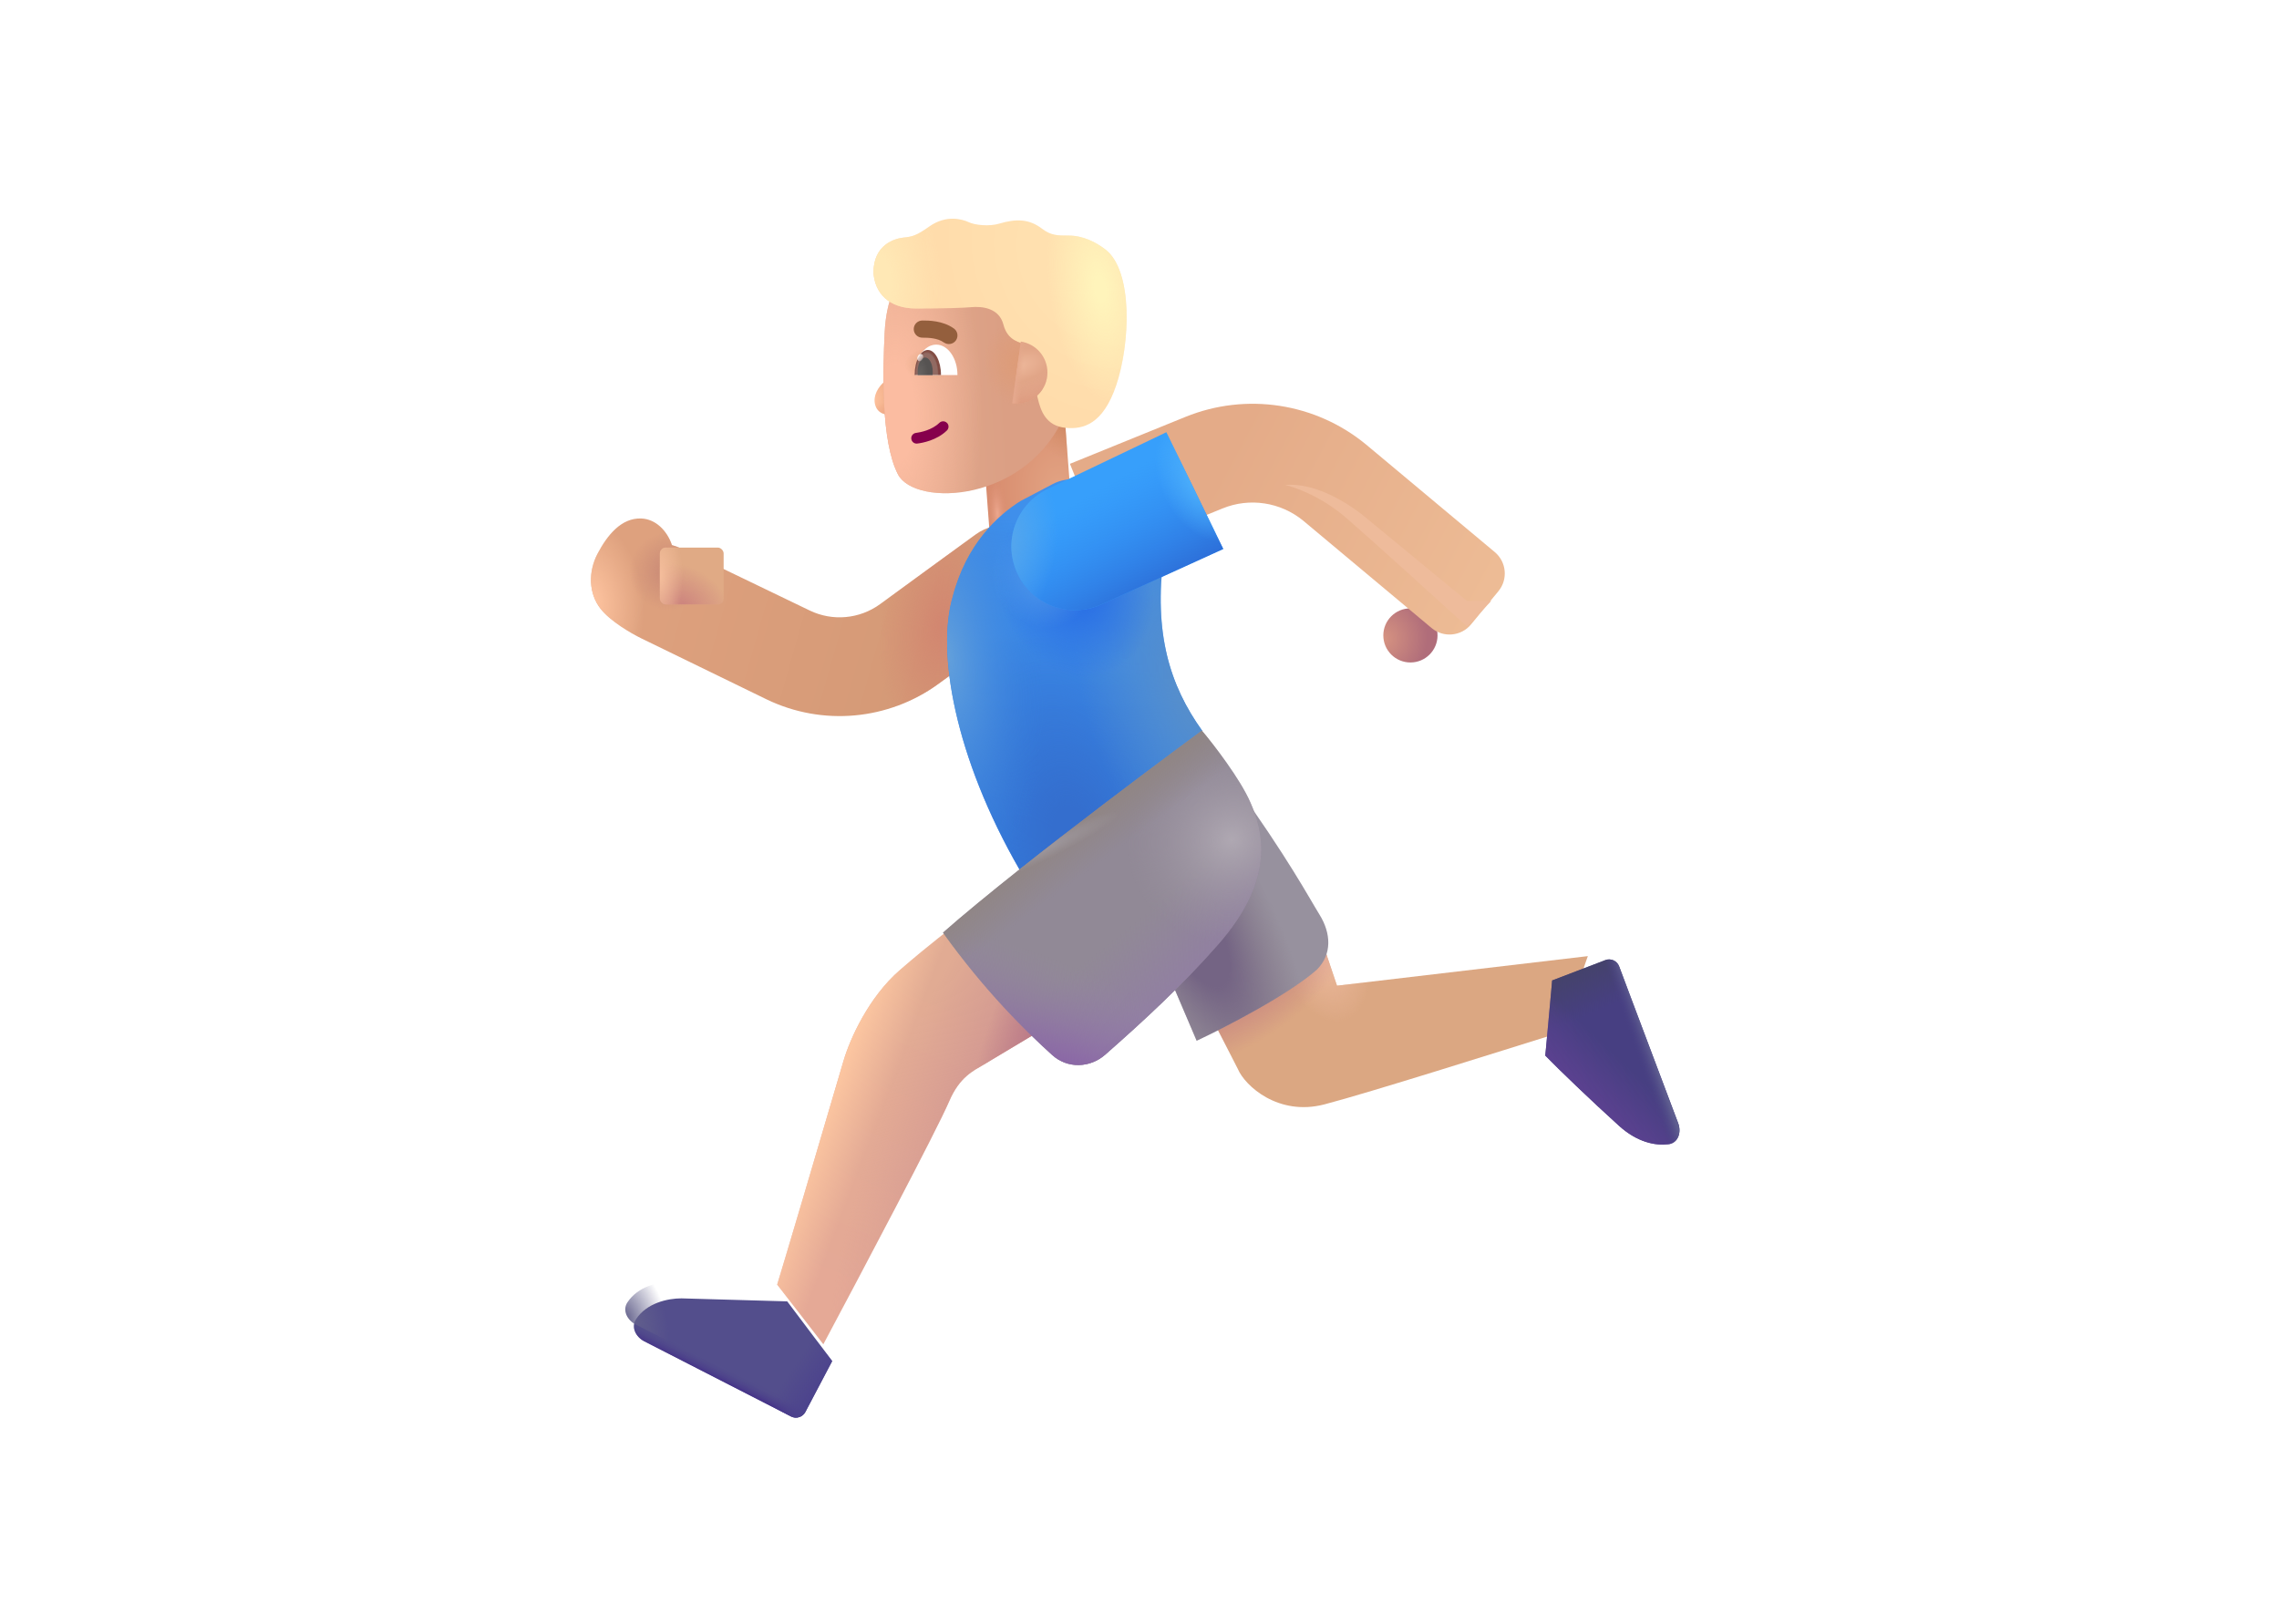 <?xml version="1.0" encoding="UTF-8" standalone="no"?>
<!-- Created with Inkscape (http://www.inkscape.org/) -->

<svg
   width="68.188mm"
   height="48.602mm"
   viewBox="0 0 68.188 48.602"
   version="1.1"
   id="svg1033"
   inkscape:version="1.1.1 (c3084ef, 2021-09-22)"
   sodipodi:docname="tumatakboanglalaki.svg"
   xmlns:inkscape="http://www.inkscape.org/namespaces/inkscape"
   xmlns:sodipodi="http://sodipodi.sourceforge.net/DTD/sodipodi-0.dtd"
   xmlns="http://www.w3.org/2000/svg"
   xmlns:svg="http://www.w3.org/2000/svg">
  <sodipodi:namedview
     id="namedview1035"
     pagecolor="#ffffff"
     bordercolor="#cccccc"
     borderopacity="1"
     inkscape:pageshadow="0"
     inkscape:pageopacity="1"
     inkscape:pagecheckerboard="0"
     inkscape:document-units="mm"
     showgrid="false"
     inkscape:zoom="2.301964"
     inkscape:cx="120.54924"
     inkscape:cy="97.308212"
     inkscape:window-width="1440"
     inkscape:window-height="847"
     inkscape:window-x="0"
     inkscape:window-y="758"
     inkscape:window-maximized="1"
     inkscape:current-layer="layer1"
     fit-margin-top="0"
     fit-margin-left="0"
     fit-margin-right="0"
     fit-margin-bottom="0" />
  <defs
     id="defs1030">
    <filter
       id="filter10_i_4002_546"
       x="10.644"
       y="4.509"
       width="1.117"
       height="0.648"
       filterUnits="userSpaceOnUse"
       color-interpolation-filters="sRGB">
      <feFlood
         flood-opacity="0"
         result="BackgroundImageFix"
         id="feFlood1435" />
      <feBlend
         mode="normal"
         in="SourceGraphic"
         in2="BackgroundImageFix"
         result="shape"
         id="feBlend1437" />
      <feColorMatrix
         in="SourceAlpha"
         type="matrix"
         values="0 0 0 0 0 0 0 0 0 0 0 0 0 0 0 0 0 0 127 0"
         result="hardAlpha"
         id="feColorMatrix1439" />
      <feOffset
         dx="-0.1"
         dy="0.1"
         id="feOffset1441" />
      <feGaussianBlur
         stdDeviation="0.1"
         id="feGaussianBlur1443" />
      <feComposite
         in2="hardAlpha"
         operator="arithmetic"
         k2="-1"
         k3="1"
         id="feComposite1445"
         k1="0"
         k4="0" />
      <feColorMatrix
         type="matrix"
         values="0 0 0 0 0.447 0 0 0 0 0.278 0 0 0 0 0.122 0 0 0 1 0"
         id="feColorMatrix1447" />
      <feBlend
         mode="normal"
         in2="shape"
         result="effect1_innerShadow_4002_546"
         id="feBlend1449" />
    </filter>
    <linearGradient
       id="paint53_linear_4002_546"
       x1="10.777"
       y1="5.487"
       x2="10.963"
       y2="5.548"
       gradientUnits="userSpaceOnUse"
       gradientTransform="matrix(1.286,0,0,1.285,156.31,58.784)">
      <stop
         stop-color="white"
         id="stop1717" />
      <stop
         offset="1"
         stop-color="white"
         stop-opacity="0"
         id="stop1719" />
    </linearGradient>
    <radialGradient
       id="paint52_radial_4002_546"
       cx="0"
       cy="0"
       r="1"
       gradientUnits="userSpaceOnUse"
       gradientTransform="matrix(0.321,0,0,0.695,127.272,131.241)">
      <stop
         stop-color="#666361"
         id="stop1712" />
      <stop
         offset="0.812"
         stop-color="#565352"
         id="stop1714" />
    </radialGradient>
    <radialGradient
       id="paint51_radial_4002_546"
       cx="0"
       cy="0"
       r="1"
       gradientUnits="userSpaceOnUse"
       gradientTransform="matrix(0.352,0,0,0.683,127.488,131.213)">
      <stop
         offset="0.895"
         stop-color="#916A62"
         id="stop1707" />
      <stop
         offset="1"
         stop-color="#824D44"
         id="stop1709" />
    </radialGradient>
    <linearGradient
       id="paint50_linear_4002_546"
       x1="13.036"
       y1="5.733"
       x2="13.185"
       y2="5.744"
       gradientUnits="userSpaceOnUse"
       gradientTransform="matrix(1.286,0,0,1.285,113.407,123.686)">
      <stop
         stop-color="#E5A88D"
         id="stop1702" />
      <stop
         offset="1"
         stop-color="#E4A88B"
         stop-opacity="0"
         id="stop1704" />
    </linearGradient>
    <radialGradient
       id="paint49_radial_4002_546"
       cx="0"
       cy="0"
       r="1"
       gradientUnits="userSpaceOnUse"
       gradientTransform="matrix(0.291,1.516,-1.581,0.303,130.278,130.58)">
      <stop
         offset="0.556"
         stop-color="#E1A38B"
         stop-opacity="0"
         id="stop1697" />
      <stop
         offset="1"
         stop-color="#DD9A7E"
         id="stop1699" />
    </radialGradient>
    <radialGradient
       id="paint48_radial_4002_546"
       cx="0"
       cy="0"
       r="1"
       gradientUnits="userSpaceOnUse"
       gradientTransform="matrix(0.934,-0.271,0.132,0.456,130.238,130.967)">
      <stop
         offset="0.17"
         stop-color="#EBB497"
         id="stop1692" />
      <stop
         offset="1"
         stop-color="#E1A587"
         id="stop1694" />
    </radialGradient>
    <filter
       id="filter9_ii_4002_546"
       x="9.507"
       y="1.938"
       width="6.391"
       height="5.479"
       filterUnits="userSpaceOnUse"
       color-interpolation-filters="sRGB">
      <feFlood
         flood-opacity="0"
         result="BackgroundImageFix"
         id="feFlood1406" />
      <feBlend
         mode="normal"
         in="SourceGraphic"
         in2="BackgroundImageFix"
         result="shape"
         id="feBlend1408" />
      <feColorMatrix
         in="SourceAlpha"
         type="matrix"
         values="0 0 0 0 0 0 0 0 0 0 0 0 0 0 0 0 0 0 127 0"
         result="hardAlpha"
         id="feColorMatrix1410" />
      <feOffset
         dx="-0.3"
         dy="0.3"
         id="feOffset1412" />
      <feGaussianBlur
         stdDeviation="0.3"
         id="feGaussianBlur1414" />
      <feComposite
         in2="hardAlpha"
         operator="arithmetic"
         k2="-1"
         k3="1"
         id="feComposite1416"
         k1="0"
         k4="0" />
      <feColorMatrix
         type="matrix"
         values="0 0 0 0 1 0 0 0 0 0.949 0 0 0 0 0.706 0 0 0 1 0"
         id="feColorMatrix1418" />
      <feBlend
         mode="normal"
         in2="shape"
         result="effect1_innerShadow_4002_546"
         id="feBlend1420" />
      <feColorMatrix
         in="SourceAlpha"
         type="matrix"
         values="0 0 0 0 0 0 0 0 0 0 0 0 0 0 0 0 0 0 127 0"
         result="hardAlpha"
         id="feColorMatrix1422" />
      <feOffset
         dx="0.2"
         dy="-0.3"
         id="feOffset1424" />
      <feGaussianBlur
         stdDeviation="0.375"
         id="feGaussianBlur1426" />
      <feComposite
         in2="hardAlpha"
         operator="arithmetic"
         k2="-1"
         k3="1"
         id="feComposite1428"
         k1="0"
         k4="0" />
      <feColorMatrix
         type="matrix"
         values="0 0 0 0 0.941 0 0 0 0 0.749 0 0 0 0 0.596 0 0 0 1 0"
         id="feColorMatrix1430" />
      <feBlend
         mode="normal"
         in2="effect1_innerShadow_4002_546"
         result="effect2_innerShadow_4002_546"
         id="feBlend1432" />
    </filter>
    <radialGradient
       id="paint45_radial_4002_546"
       cx="0"
       cy="0"
       r="1"
       gradientUnits="userSpaceOnUse"
       gradientTransform="matrix(-3.437,3.125,-3.544,-3.898,15.19,3.119)">
      <stop
         offset="0.363"
         stop-color="#FFE0AF"
         id="stop1677" />
      <stop
         offset="1"
         stop-color="#FFDAA9"
         id="stop1679" />
    </radialGradient>
    <radialGradient
       id="paint46_radial_4002_546"
       cx="0"
       cy="0"
       r="1"
       gradientUnits="userSpaceOnUse"
       gradientTransform="matrix(0.395,2.683,-1.185,0.174,15.084,3.869)">
      <stop
         offset="0.106"
         stop-color="#FFF4BB"
         id="stop1682" />
      <stop
         offset="1"
         stop-color="#FFF4BB"
         stop-opacity="0"
         id="stop1684" />
    </radialGradient>
    <radialGradient
       id="paint47_radial_4002_546"
       cx="0"
       cy="0"
       r="1"
       gradientUnits="userSpaceOnUse"
       gradientTransform="matrix(1.5,-0.094,0.184,2.944,9.893,3.734)">
      <stop
         offset="0.218"
         stop-color="#FFE8B5"
         id="stop1687" />
      <stop
         offset="1"
         stop-color="#FFE8B5"
         stop-opacity="0"
         id="stop1689" />
    </radialGradient>
    <filter
       id="filter8_i_4002_546"
       x="9.94"
       y="3.583"
       width="4.443"
       height="5.249"
       filterUnits="userSpaceOnUse"
       color-interpolation-filters="sRGB">
      <feFlood
         flood-opacity="0"
         result="BackgroundImageFix"
         id="feFlood1389" />
      <feBlend
         mode="normal"
         in="SourceGraphic"
         in2="BackgroundImageFix"
         result="shape"
         id="feBlend1391" />
      <feColorMatrix
         in="SourceAlpha"
         type="matrix"
         values="0 0 0 0 0 0 0 0 0 0 0 0 0 0 0 0 0 0 127 0"
         result="hardAlpha"
         id="feColorMatrix1393" />
      <feOffset
         dx="-0.2"
         dy="-0.2"
         id="feOffset1395" />
      <feGaussianBlur
         stdDeviation="0.5"
         id="feGaussianBlur1397" />
      <feComposite
         in2="hardAlpha"
         operator="arithmetic"
         k2="-1"
         k3="1"
         id="feComposite1399"
         k1="0"
         k4="0" />
      <feColorMatrix
         type="matrix"
         values="0 0 0 0 0.737 0 0 0 0 0.541 0 0 0 0 0.522 0 0 0 1 0"
         id="feColorMatrix1401" />
      <feBlend
         mode="normal"
         in2="shape"
         result="effect1_innerShadow_4002_546"
         id="feBlend1403" />
    </filter>
    <linearGradient
       id="paint41_linear_4002_546"
       x1="13.003"
       y1="6.524"
       x2="10.14"
       y2="6.695"
       gradientUnits="userSpaceOnUse">
      <stop
         stop-color="#DB9F84"
         id="stop1657" />
      <stop
         offset="1"
         stop-color="#E3AB8E"
         id="stop1659" />
    </linearGradient>
    <radialGradient
       id="paint42_radial_4002_546"
       cx="0"
       cy="0"
       r="1"
       gradientUnits="userSpaceOnUse"
       gradientTransform="matrix(-0.844,-0.047,0.057,-1.029,13.315,5.781)">
      <stop
         offset="0.156"
         stop-color="#DD9C79"
         id="stop1662" />
      <stop
         offset="1"
         stop-color="#DD9C79"
         stop-opacity="0"
         id="stop1664" />
    </radialGradient>
    <radialGradient
       id="paint43_radial_4002_546"
       cx="0"
       cy="0"
       r="1"
       gradientUnits="userSpaceOnUse"
       gradientTransform="matrix(0,-5.188,2.016,0,10.419,6.969)">
      <stop
         offset="0.219"
         stop-color="#FBBCA1"
         id="stop1667" />
      <stop
         offset="1"
         stop-color="#FBBCA1"
         stop-opacity="0"
         id="stop1669" />
    </radialGradient>
    <radialGradient
       id="paint44_radial_4002_546"
       cx="0"
       cy="0"
       r="1"
       gradientUnits="userSpaceOnUse"
       gradientTransform="matrix(0,0.391,-0.609,0,11.247,5.828)">
      <stop
         offset="0.155"
         stop-color="#E6AA86"
         id="stop1672" />
      <stop
         offset="1"
         stop-color="#E6AA86"
         stop-opacity="0"
         id="stop1674" />
    </radialGradient>
    <radialGradient
       id="paint40_radial_4002_546"
       cx="0"
       cy="0"
       r="1"
       gradientUnits="userSpaceOnUse"
       gradientTransform="matrix(-0.154,-0.375,0.563,-0.232,126.34,132.429)">
      <stop
         stop-color="#F0AA89"
         id="stop1652" />
      <stop
         offset="1"
         stop-color="#F0AA89"
         stop-opacity="0"
         id="stop1654" />
    </radialGradient>
    <radialGradient
       id="paint39_radial_4002_546"
       cx="0"
       cy="0"
       r="1"
       gradientUnits="userSpaceOnUse"
       gradientTransform="matrix(0.613,0.331,-0.468,0.865,125.819,132.021)">
      <stop
         offset="0.101"
         stop-color="#FEC19D"
         id="stop1647" />
      <stop
         offset="0.684"
         stop-color="#F2B08A"
         id="stop1649" />
    </radialGradient>
    <filter
       id="filter7_f_4002_546"
       x="18.783"
       y="7.934"
       width="5.797"
       height="4.302"
       filterUnits="userSpaceOnUse"
       color-interpolation-filters="sRGB">
      <feFlood
         flood-opacity="0"
         result="BackgroundImageFix"
         id="feFlood1382" />
      <feBlend
         mode="normal"
         in="SourceGraphic"
         in2="BackgroundImageFix"
         result="shape"
         id="feBlend1384" />
      <feGaussianBlur
         stdDeviation="0.25"
         result="effect1_foregroundBlur_4002_546"
         id="feGaussianBlur1386" />
    </filter>
    <radialGradient
       id="paint38_radial_4002_546"
       cx="0"
       cy="0"
       r="1"
       gradientUnits="userSpaceOnUse"
       gradientTransform="matrix(2.451,-1.165,0.146,0.308,130.784,145.508)">
      <stop
         offset="0.207"
         stop-color="#9C959A"
         id="stop1642" />
      <stop
         offset="1"
         stop-color="#9C959A"
         stop-opacity="0"
         id="stop1644" />
    </radialGradient>
    <linearGradient
       id="paint37_linear_4002_546"
       x1="13.171"
       y1="17.117"
       x2="13.859"
       y2="18.049"
       gradientUnits="userSpaceOnUse"
       gradientTransform="matrix(1.286,0,0,1.285,113.407,123.686)">
      <stop
         stop-color="#908582"
         id="stop1637" />
      <stop
         offset="1"
         stop-color="#908582"
         stop-opacity="0"
         id="stop1639" />
    </linearGradient>
    <radialGradient
       id="paint36_radial_4002_546"
       cx="0"
       cy="0"
       r="1"
       gradientUnits="userSpaceOnUse"
       gradientTransform="matrix(-2.641,1.748,-1.663,-2.512,136.606,145.139)">
      <stop
         stop-color="#AFA8B2"
         id="stop1632" />
      <stop
         offset="1"
         stop-color="#9B92A1"
         stop-opacity="0"
         id="stop1634" />
    </radialGradient>
    <radialGradient
       id="paint35_radial_4002_546"
       cx="0"
       cy="0"
       r="1"
       gradientUnits="userSpaceOnUse"
       gradientTransform="matrix(1.3,-2.803,9.327,4.325,132.096,152.411)">
      <stop
         stop-color="#885FA7"
         id="stop1627" />
      <stop
         offset="1"
         stop-color="#9583A6"
         stop-opacity="0"
         id="stop1629" />
    </radialGradient>
    <radialGradient
       id="paint34_radial_4002_546"
       cx="0"
       cy="0"
       r="1"
       gradientUnits="userSpaceOnUse"
       gradientTransform="matrix(3.696,4.62,-17.585,14.065,131.306,145.367)">
      <stop
         offset="0.554"
         stop-color="#917EA3"
         stop-opacity="0"
         id="stop1622" />
      <stop
         offset="1"
         stop-color="#917EA3"
         id="stop1624" />
    </radialGradient>
    <filter
       id="filter6_i_4002_546"
       x="16.312"
       y="15.392"
       width="3.978"
       height="6.092"
       filterUnits="userSpaceOnUse"
       color-interpolation-filters="sRGB">
      <feFlood
         flood-opacity="0"
         result="BackgroundImageFix"
         id="feFlood1365" />
      <feBlend
         mode="normal"
         in="SourceGraphic"
         in2="BackgroundImageFix"
         result="shape"
         id="feBlend1367" />
      <feColorMatrix
         in="SourceAlpha"
         type="matrix"
         values="0 0 0 0 0 0 0 0 0 0 0 0 0 0 0 0 0 0 127 0"
         result="hardAlpha"
         id="feColorMatrix1369" />
      <feOffset
         dy="-0.1"
         id="feOffset1371" />
      <feGaussianBlur
         stdDeviation="0.25"
         id="feGaussianBlur1373" />
      <feComposite
         in2="hardAlpha"
         operator="arithmetic"
         k2="-1"
         k3="1"
         id="feComposite1375"
         k1="0"
         k4="0" />
      <feColorMatrix
         type="matrix"
         values="0 0 0 0 0.514 0 0 0 0 0.459 0 0 0 0 0.482 0 0 0 1 0"
         id="feColorMatrix1377" />
      <feBlend
         mode="normal"
         in2="shape"
         result="effect1_innerShadow_4002_546"
         id="feBlend1379" />
    </filter>
    <radialGradient
       id="paint33_radial_4002_546"
       cx="0"
       cy="0"
       r="1"
       gradientUnits="userSpaceOnUse"
       gradientTransform="matrix(2.438,4.75,-1.701,0.873,17.015,18.648)">
      <stop
         offset="0.329"
         stop-color="#746484"
         id="stop1617" />
      <stop
         offset="1"
         stop-color="#827483"
         stop-opacity="0"
         id="stop1619" />
    </radialGradient>
    <linearGradient
       id="paint32_linear_4002_546"
       x1="27.922"
       y1="21.726"
       x2="27.515"
       y2="21.867"
       gradientUnits="userSpaceOnUse"
       gradientTransform="matrix(1.286,0,0,1.285,113.407,123.686)">
      <stop
         offset="0.213"
         stop-color="#5E5D8F"
         id="stop1612" />
      <stop
         offset="1"
         stop-color="#484083"
         stop-opacity="0"
         id="stop1614" />
    </linearGradient>
    <linearGradient
       id="paint31_linear_4002_546"
       x1="26.14"
       y1="22.445"
       x2="26.904"
       y2="21.64"
       gradientUnits="userSpaceOnUse"
       gradientTransform="matrix(1.286,0,0,1.285,113.407,123.686)">
      <stop
         stop-color="#5A418F"
         id="stop1607" />
      <stop
         offset="1"
         stop-color="#5A418F"
         stop-opacity="0"
         id="stop1609" />
    </linearGradient>
    <linearGradient
       id="paint30_linear_4002_546"
       x1="26.14"
       y1="19.484"
       x2="26.64"
       y2="20.648"
       gradientUnits="userSpaceOnUse"
       gradientTransform="matrix(1.286,0,0,1.285,113.407,123.686)">
      <stop
         offset="0.024"
         stop-color="#444367"
         id="stop1602" />
      <stop
         offset="1"
         stop-color="#444367"
         stop-opacity="0"
         id="stop1604" />
    </linearGradient>
    <filter
       id="filter5_f_4002_546"
       x="18.555"
       y="19.421"
       width="7.952"
       height="2.809"
       filterUnits="userSpaceOnUse"
       color-interpolation-filters="sRGB">
      <feFlood
         flood-opacity="0"
         result="BackgroundImageFix"
         id="feFlood1358" />
      <feBlend
         mode="normal"
         in="SourceGraphic"
         in2="BackgroundImageFix"
         result="shape"
         id="feBlend1360" />
      <feGaussianBlur
         stdDeviation="0.3"
         result="effect1_foregroundBlur_4002_546"
         id="feGaussianBlur1362" />
    </filter>
    <filter
       id="filter4_i_4002_546"
       x="17.285"
       y="19.085"
       width="9.043"
       height="4.345"
       filterUnits="userSpaceOnUse"
       color-interpolation-filters="sRGB">
      <feFlood
         flood-opacity="0"
         result="BackgroundImageFix"
         id="feFlood1341" />
      <feBlend
         mode="normal"
         in="SourceGraphic"
         in2="BackgroundImageFix"
         result="shape"
         id="feBlend1343" />
      <feColorMatrix
         in="SourceAlpha"
         type="matrix"
         values="0 0 0 0 0 0 0 0 0 0 0 0 0 0 0 0 0 0 127 0"
         result="hardAlpha"
         id="feColorMatrix1345" />
      <feOffset
         dx="0.25"
         dy="-0.5"
         id="feOffset1347" />
      <feGaussianBlur
         stdDeviation="0.5"
         id="feGaussianBlur1349" />
      <feComposite
         in2="hardAlpha"
         operator="arithmetic"
         k2="-1"
         k3="1"
         id="feComposite1351"
         k1="0"
         k4="0" />
      <feColorMatrix
         type="matrix"
         values="0 0 0 0 0.718 0 0 0 0 0.451 0 0 0 0 0.537 0 0 0 1 0"
         id="feColorMatrix1353" />
      <feBlend
         mode="normal"
         in2="shape"
         result="effect1_innerShadow_4002_546"
         id="feBlend1355" />
    </filter>
    <radialGradient
       id="paint28_radial_4002_546"
       cx="0"
       cy="0"
       r="1"
       gradientUnits="userSpaceOnUse"
       gradientTransform="matrix(0.539,1.617,-0.97,0.323,19.901,19.806)">
      <stop
         stop-color="#EEBA9F"
         id="stop1592" />
      <stop
         offset="1"
         stop-color="#EEBA9F"
         stop-opacity="0"
         id="stop1594" />
    </radialGradient>
    <radialGradient
       id="paint29_radial_4002_546"
       cx="0"
       cy="0"
       r="1"
       gradientUnits="userSpaceOnUse"
       gradientTransform="matrix(0.703,1.125,-2.573,1.608,17.87,20.7)">
      <stop
         stop-color="#C37D80"
         id="stop1597" />
      <stop
         offset="1"
         stop-color="#C37D80"
         stop-opacity="0"
         id="stop1599" />
    </radialGradient>
    <radialGradient
       id="paint27_radial_4002_546"
       cx="0"
       cy="0"
       r="1"
       gradientUnits="userSpaceOnUse"
       gradientTransform="matrix(1.15,-0.382,0.634,1.91,118.464,159.467)">
      <stop
         stop-color="#64628C"
         id="stop1587" />
      <stop
         offset="1"
         stop-color="#64628C"
         stop-opacity="0"
         id="stop1589" />
    </radialGradient>
    <filter
       id="filter3_i_4002_546"
       x="3.933"
       y="26.984"
       width="4.813"
       height="3.178"
       filterUnits="userSpaceOnUse"
       color-interpolation-filters="sRGB">
      <feFlood
         flood-opacity="0"
         result="BackgroundImageFix"
         id="feFlood1324" />
      <feBlend
         mode="normal"
         in="SourceGraphic"
         in2="BackgroundImageFix"
         result="shape"
         id="feBlend1326" />
      <feColorMatrix
         in="SourceAlpha"
         type="matrix"
         values="0 0 0 0 0 0 0 0 0 0 0 0 0 0 0 0 0 0 127 0"
         result="hardAlpha"
         id="feColorMatrix1328" />
      <feOffset
         dx="0.2"
         dy="0.4"
         id="feOffset1330" />
      <feGaussianBlur
         stdDeviation="0.2"
         id="feGaussianBlur1332" />
      <feComposite
         in2="hardAlpha"
         operator="arithmetic"
         k2="-1"
         k3="1"
         id="feComposite1334"
         k1="0"
         k4="0" />
      <feColorMatrix
         type="matrix"
         values="0 0 0 0 0.298 0 0 0 0 0.286 0 0 0 0 0.455 0 0 0 1 0"
         id="feColorMatrix1336" />
      <feBlend
         mode="normal"
         in2="shape"
         result="effect1_innerShadow_4002_546"
         id="feBlend1338" />
    </filter>
    <linearGradient
       id="paint25_linear_4002_546"
       x1="5.898"
       y1="28.89"
       x2="6.054"
       y2="28.577"
       gradientUnits="userSpaceOnUse">
      <stop
         stop-color="#443088"
         id="stop1577" />
      <stop
         offset="1"
         stop-color="#534F8C"
         stop-opacity="0"
         id="stop1579" />
    </linearGradient>
    <linearGradient
       id="paint26_linear_4002_546"
       x1="8.14"
       y1="29.288"
       x2="7.484"
       y2="28.851"
       gradientUnits="userSpaceOnUse">
      <stop
         stop-color="#4C438D"
         id="stop1582" />
      <stop
         offset="1"
         stop-color="#4C438D"
         stop-opacity="0"
         id="stop1584" />
    </linearGradient>
    <radialGradient
       id="paint24_radial_4002_546"
       cx="0"
       cy="0"
       r="1"
       gradientUnits="userSpaceOnUse"
       gradientTransform="matrix(-2.349,6.203,-1.721,-0.652,131.293,150.647)">
      <stop
         stop-color="#B47284"
         id="stop1572" />
      <stop
         offset="1"
         stop-color="#B47284"
         stop-opacity="0"
         id="stop1574" />
    </radialGradient>
    <radialGradient
       id="paint23_radial_4002_546"
       cx="0"
       cy="0"
       r="1"
       gradientUnits="userSpaceOnUse"
       gradientTransform="matrix(-5.983,12.007,-3.496,-1.741,131.515,150.692)">
      <stop
         offset="0.183"
         stop-color="#CE9391"
         id="stop1567" />
      <stop
         offset="1"
         stop-color="#CE9391"
         stop-opacity="0"
         id="stop1569" />
    </radialGradient>
    <linearGradient
       id="paint22_linear_4002_546"
       x1="7.845"
       y1="24.593"
       x2="9.12"
       y2="25.076"
       gradientUnits="userSpaceOnUse"
       gradientTransform="matrix(1.286,0,0,1.285,113.407,123.686)">
      <stop
         stop-color="#FFC9A2"
         id="stop1562" />
      <stop
         offset="1"
         stop-color="#FFC9A2"
         stop-opacity="0"
         id="stop1564" />
    </linearGradient>
    <linearGradient
       id="paint21_linear_4002_546"
       x1="12.453"
       y1="19.929"
       x2="9.078"
       y2="28.054"
       gradientUnits="userSpaceOnUse"
       gradientTransform="matrix(1.286,0,0,1.285,113.407,123.686)">
      <stop
         stop-color="#E1AB93"
         id="stop1557" />
      <stop
         offset="1"
         stop-color="#E5A996"
         id="stop1559" />
    </linearGradient>
    <radialGradient
       id="paint20_radial_4002_546"
       cx="0"
       cy="0"
       r="1"
       gradientUnits="userSpaceOnUse"
       gradientTransform="matrix(0.718,0,0,1.604,119.472,137.255)">
      <stop
         stop-color="#F6BF9D"
         id="stop1552" />
      <stop
         offset="1"
         stop-color="#F6BF9D"
         stop-opacity="0"
         id="stop1554" />
    </radialGradient>
    <radialGradient
       id="paint19_radial_4002_546"
       cx="0"
       cy="0"
       r="1"
       gradientUnits="userSpaceOnUse"
       gradientTransform="matrix(0.563,-0.961,1.359,0.795,120.191,138.106)">
      <stop
         stop-color="#CD857E"
         id="stop1547" />
      <stop
         offset="1"
         stop-color="#CD857E"
         stop-opacity="0"
         id="stop1549" />
    </radialGradient>
    <radialGradient
       id="paint18_radial_4002_546"
       cx="0"
       cy="0"
       r="1"
       gradientUnits="userSpaceOnUse"
       gradientTransform="matrix(-1.125,0.542,-0.848,-1.757,135.726,134.381)">
      <stop
         offset="0.164"
         stop-color="#4DB0FB"
         id="stop1542" />
      <stop
         offset="1"
         stop-color="#4DB0FB"
         stop-opacity="0"
         id="stop1544" />
    </radialGradient>
    <radialGradient
       id="paint17_radial_4002_546"
       cx="0"
       cy="0"
       r="1"
       gradientUnits="userSpaceOnUse"
       gradientTransform="matrix(1.647,0.241,-0.407,2.781,129.699,136.329)">
      <stop
         stop-color="#5AA7EA"
         id="stop1537" />
      <stop
         offset="1"
         stop-color="#5AA7EA"
         stop-opacity="0"
         id="stop1539" />
    </radialGradient>
    <linearGradient
       id="paint16_linear_4002_546"
       x1="16.515"
       y1="10.867"
       x2="15.109"
       y2="8.429"
       gradientUnits="userSpaceOnUse"
       gradientTransform="matrix(1.286,0,0,1.285,113.407,123.686)">
      <stop
         stop-color="#2C6BD5"
         id="stop1532" />
      <stop
         offset="1"
         stop-color="#2F89F4"
         stop-opacity="0"
         id="stop1534" />
    </linearGradient>
    <filter
       id="filter2_i_4002_546"
       x="14.278"
       y="6.549"
       width="10.118"
       height="6.174"
       filterUnits="userSpaceOnUse"
       color-interpolation-filters="sRGB">
      <feFlood
         flood-opacity="0"
         result="BackgroundImageFix"
         id="feFlood1307" />
      <feBlend
         mode="normal"
         in="SourceGraphic"
         in2="BackgroundImageFix"
         result="shape"
         id="feBlend1309" />
      <feColorMatrix
         in="SourceAlpha"
         type="matrix"
         values="0 0 0 0 0 0 0 0 0 0 0 0 0 0 0 0 0 0 127 0"
         result="hardAlpha"
         id="feColorMatrix1311" />
      <feOffset
         dy="-0.8"
         id="feOffset1313" />
      <feGaussianBlur
         stdDeviation="0.7"
         id="feGaussianBlur1315" />
      <feComposite
         in2="hardAlpha"
         operator="arithmetic"
         k2="-1"
         k3="1"
         id="feComposite1317"
         k1="0"
         k4="0" />
      <feColorMatrix
         type="matrix"
         values="0 0 0 0 0.737 0 0 0 0 0.455 0 0 0 0 0.51 0 0 0 1 0"
         id="feColorMatrix1319" />
      <feBlend
         mode="normal"
         in2="shape"
         result="effect1_innerShadow_4002_546"
         id="feBlend1321" />
    </filter>
    <linearGradient
       id="paint15_linear_4002_546"
       x1="17.817"
       y1="8.722"
       x2="25.325"
       y2="12.723"
       gradientUnits="userSpaceOnUse">
      <stop
         stop-color="#E4AB88"
         id="stop1527" />
      <stop
         offset="1"
         stop-color="#EFBF98"
         id="stop1529" />
    </linearGradient>
    <radialGradient
       id="paint14_radial_4002_546"
       cx="0"
       cy="0"
       r="1"
       gradientUnits="userSpaceOnUse"
       gradientTransform="matrix(1.311,0.603,-0.633,1.376,141.145,139.141)">
      <stop
         stop-color="#D69381"
         id="stop1522" />
      <stop
         offset="0.906"
         stop-color="#B06D7A"
         id="stop1524" />
    </radialGradient>
    <filter
       id="filter1_f_4002_546"
       x="5.507"
       y="10.844"
       width="3.929"
       height="2.283"
       filterUnits="userSpaceOnUse"
       color-interpolation-filters="sRGB">
      <feFlood
         flood-opacity="0"
         result="BackgroundImageFix"
         id="feFlood1300" />
      <feBlend
         mode="normal"
         in="SourceGraphic"
         in2="BackgroundImageFix"
         result="shape"
         id="feBlend1302" />
      <feGaussianBlur
         stdDeviation="0.1"
         result="effect1_foregroundBlur_4002_546"
         id="feGaussianBlur1304" />
    </filter>
    <linearGradient
       id="paint13_linear_4002_546"
       x1="5.604"
       y1="11.331"
       x2="8.542"
       y2="12.956"
       gradientUnits="userSpaceOnUse">
      <stop
         stop-color="#E2A789"
         id="stop1517" />
      <stop
         offset="1"
         stop-color="#E2A789"
         stop-opacity="0"
         id="stop1519" />
    </linearGradient>
    <radialGradient
       id="paint12_radial_4002_546"
       cx="0"
       cy="0"
       r="1"
       gradientUnits="userSpaceOnUse"
       gradientTransform="matrix(-1.326,0.783,-0.825,-1.396,130.992,137.212)">
      <stop
         stop-color="#529CEA"
         id="stop1512" />
      <stop
         offset="1"
         stop-color="#529CEA"
         stop-opacity="0"
         id="stop1514" />
    </radialGradient>
    <radialGradient
       id="paint11_radial_4002_546"
       cx="0"
       cy="0"
       r="1"
       gradientUnits="userSpaceOnUse"
       gradientTransform="matrix(2.065,-0.932,1.134,2.512,131.914,137.606)">
      <stop
         offset="0.238"
         stop-color="#2B71E5"
         id="stop1507" />
      <stop
         offset="1"
         stop-color="#2B71E5"
         stop-opacity="0"
         id="stop1509" />
    </radialGradient>
    <radialGradient
       id="paint10_radial_4002_546"
       cx="0"
       cy="0"
       r="1"
       gradientUnits="userSpaceOnUse"
       gradientTransform="matrix(-3.094,0.924,-1.868,-6.253,135.405,140.707)">
      <stop
         stop-color="#598FC9"
         id="stop1502" />
      <stop
         offset="1"
         stop-color="#598FC9"
         stop-opacity="0"
         id="stop1504" />
    </radialGradient>
    <radialGradient
       id="paint9_radial_4002_546"
       cx="0"
       cy="0"
       r="1"
       gradientUnits="userSpaceOnUse"
       gradientTransform="matrix(0.759,7.271,-2.763,0.288,128.096,139.663)">
      <stop
         stop-color="#63A0DB"
         id="stop1497" />
      <stop
         offset="1"
         stop-color="#347CDB"
         stop-opacity="0"
         id="stop1499" />
    </radialGradient>
    <radialGradient
       id="paint8_radial_4002_546"
       cx="0"
       cy="0"
       r="1"
       gradientUnits="userSpaceOnUse"
       gradientTransform="matrix(-1.572,-6.668,3.818,-0.9,131.914,145.327)">
      <stop
         offset="0.175"
         stop-color="#346ECE"
         id="stop1492" />
      <stop
         offset="1"
         stop-color="#346ECE"
         stop-opacity="0"
         id="stop1494" />
    </radialGradient>
    <linearGradient
       id="paint7_linear_4002_546"
       x1="14.394"
       y1="8.273"
       x2="14.394"
       y2="17.392"
       gradientUnits="userSpaceOnUse"
       gradientTransform="matrix(1.286,0,0,1.285,113.407,123.686)">
      <stop
         stop-color="#4091EC"
         id="stop1487" />
      <stop
         offset="1"
         stop-color="#337FE1"
         id="stop1489" />
    </linearGradient>
    <filter
       id="filter0_ii_4002_546"
       x="3.335"
       y="9.02"
       width="10.979"
       height="5.402"
       filterUnits="userSpaceOnUse"
       color-interpolation-filters="sRGB">
      <feFlood
         flood-opacity="0"
         result="BackgroundImageFix"
         id="feFlood1271" />
      <feBlend
         mode="normal"
         in="SourceGraphic"
         in2="BackgroundImageFix"
         result="shape"
         id="feBlend1273" />
      <feColorMatrix
         in="SourceAlpha"
         type="matrix"
         values="0 0 0 0 0 0 0 0 0 0 0 0 0 0 0 0 0 0 127 0"
         result="hardAlpha"
         id="feColorMatrix1275" />
      <feOffset
         dx="-0.2"
         dy="0.2"
         id="feOffset1277" />
      <feGaussianBlur
         stdDeviation="0.25"
         id="feGaussianBlur1279" />
      <feComposite
         in2="hardAlpha"
         operator="arithmetic"
         k2="-1"
         k3="1"
         id="feComposite1281"
         k1="0"
         k4="0" />
      <feColorMatrix
         type="matrix"
         values="0 0 0 0 0.78 0 0 0 0 0.584 0 0 0 0 0.451 0 0 0 1 0"
         id="feColorMatrix1283" />
      <feBlend
         mode="normal"
         in2="shape"
         result="effect1_innerShadow_4002_546"
         id="feBlend1285" />
      <feColorMatrix
         in="SourceAlpha"
         type="matrix"
         values="0 0 0 0 0 0 0 0 0 0 0 0 0 0 0 0 0 0 127 0"
         result="hardAlpha"
         id="feColorMatrix1287" />
      <feOffset
         dx="-0.2"
         dy="-0.6"
         id="feOffset1289" />
      <feGaussianBlur
         stdDeviation="0.5"
         id="feGaussianBlur1291" />
      <feComposite
         in2="hardAlpha"
         operator="arithmetic"
         k2="-1"
         k3="1"
         id="feComposite1293"
         k1="0"
         k4="0" />
      <feColorMatrix
         type="matrix"
         values="0 0 0 0 0.702 0 0 0 0 0.412 0 0 0 0 0.494 0 0 0 1 0"
         id="feColorMatrix1295" />
      <feBlend
         mode="normal"
         in2="effect1_innerShadow_4002_546"
         result="effect2_innerShadow_4002_546"
         id="feBlend1297" />
    </filter>
    <linearGradient
       id="paint3_linear_4002_546"
       x1="4.37"
       y1="11.272"
       x2="12.307"
       y2="13.522"
       gradientUnits="userSpaceOnUse">
      <stop
         stop-color="#DEA17E"
         id="stop1467" />
      <stop
         offset="1"
         stop-color="#D39875"
         id="stop1469" />
    </linearGradient>
    <radialGradient
       id="paint4_radial_4002_546"
       cx="0"
       cy="0"
       r="1"
       gradientUnits="userSpaceOnUse"
       gradientTransform="matrix(1.21,-0.125,0.201,1.944,3.535,11.564)">
      <stop
         stop-color="#FFC5A1"
         id="stop1472" />
      <stop
         offset="1"
         stop-color="#FFC5A1"
         stop-opacity="0"
         id="stop1474" />
    </radialGradient>
    <radialGradient
       id="paint5_radial_4002_546"
       cx="0"
       cy="0"
       r="1"
       gradientUnits="userSpaceOnUse"
       gradientTransform="matrix(-0.328,2.849,-1.431,-0.165,11.698,12.1)">
      <stop
         stop-color="#D28670"
         id="stop1477" />
      <stop
         offset="1"
         stop-color="#D28670"
         stop-opacity="0"
         id="stop1479" />
    </radialGradient>
    <radialGradient
       id="paint6_radial_4002_546"
       cx="0"
       cy="0"
       r="1"
       gradientUnits="userSpaceOnUse"
       gradientTransform="matrix(-0.859,0.299,-0.3,-0.862,5.338,10.856)">
      <stop
         offset="0.258"
         stop-color="#CE8F78"
         id="stop1482" />
      <stop
         offset="1"
         stop-color="#CE8F78"
         stop-opacity="0"
         id="stop1484" />
    </radialGradient>
    <radialGradient
       id="paint2_radial_4002_546"
       cx="0"
       cy="0"
       r="1"
       gradientUnits="userSpaceOnUse"
       gradientTransform="matrix(0.014,-1.117,0.308,0.004,118.947,144.848)">
      <stop
         stop-color="#ECA78E"
         id="stop1462" />
      <stop
         offset="1"
         stop-color="#DA8D72"
         stop-opacity="0"
         id="stop1464" />
    </radialGradient>
    <radialGradient
       id="paint1_radial_4002_546"
       cx="0"
       cy="0"
       r="1"
       gradientUnits="userSpaceOnUse"
       gradientTransform="matrix(-0.689,0.854,-1.157,-0.933,121.323,142.309)">
      <stop
         stop-color="#CD875F"
         id="stop1457" />
      <stop
         offset="1"
         stop-color="#D5916D"
         stop-opacity="0"
         id="stop1459" />
    </radialGradient>
    <radialGradient
       id="paint0_radial_4002_546"
       cx="0"
       cy="0"
       r="1"
       gradientUnits="userSpaceOnUse"
       gradientTransform="matrix(-0.066,-2.845,2.055,-0.048,120.867,144.329)">
      <stop
         offset="0.116"
         stop-color="#E1A181"
         id="stop1452" />
      <stop
         offset="1"
         stop-color="#D88C6E"
         id="stop1454" />
    </radialGradient>
  </defs>
  <g
     inkscape:label="Layer 1"
     inkscape:groupmode="layer"
     id="layer1"
     transform="translate(-97.772,-118.984)">
    <g
       id="g5433"
       transform="translate(-1.984,-1.032)">
      <rect
         x="118.671"
         y="141.746"
         width="2.501"
         height="4.422"
         transform="matrix(0.997,-0.076,0.076,0.997,0,0)"
         fill="url(#paint0_radial_4002_546)"
         id="rect1117"
         style="fill:url(#paint0_radial_4002_546);stroke-width:0.265" />
      <rect
         x="118.671"
         y="141.746"
         width="2.501"
         height="4.422"
         transform="matrix(0.997,-0.076,0.076,0.997,0,0)"
         fill="url(#paint1_radial_4002_546)"
         id="rect1119"
         style="fill:url(#paint1_radial_4002_546);stroke-width:0.265" />
      <rect
         x="118.671"
         y="141.746"
         width="2.501"
         height="4.422"
         transform="matrix(0.997,-0.076,0.076,0.997,0,0)"
         fill="url(#paint2_radial_4002_546)"
         id="rect1121"
         style="fill:url(#paint2_radial_4002_546);stroke-width:0.265" />
      <g
         filter="url(#filter0_ii_4002_546)"
         id="g1131"
         transform="matrix(1.286,0,0,1.285,113.407,123.686)"
         style="stroke-width:0.206">
        <path
           d="M 3.761,11.726 C 3.476,11.363 3.468,10.855 3.691,10.433 3.914,10.011 4.238,9.601 4.707,9.62 5.035,9.634 5.305,9.896 5.418,10.24 5.488,10.258 5.557,10.283 5.624,10.316 l 3,1.447 c 0.532,0.257 1.161,0.199 1.638,-0.149 l 2.223,-1.622 c 0.513,-0.374 1.232,-0.262 1.607,0.251 0.374,0.513 0.262,1.232 -0.251,1.607 l -2.223,1.622 C 10.456,14.321 8.921,14.46 7.625,13.835 L 4.707,12.413 C 4.461,12.292 3.988,12.014 3.761,11.726 Z"
           fill="url(#paint3_linear_4002_546)"
           id="path1123"
           style="fill:url(#paint3_linear_4002_546);stroke-width:0.206" />
        <path
           d="M 3.761,11.726 C 3.476,11.363 3.468,10.855 3.691,10.433 3.914,10.011 4.238,9.601 4.707,9.62 5.035,9.634 5.305,9.896 5.418,10.24 5.488,10.258 5.557,10.283 5.624,10.316 l 3,1.447 c 0.532,0.257 1.161,0.199 1.638,-0.149 l 2.223,-1.622 c 0.513,-0.374 1.232,-0.262 1.607,0.251 0.374,0.513 0.262,1.232 -0.251,1.607 l -2.223,1.622 C 10.456,14.321 8.921,14.46 7.625,13.835 L 4.707,12.413 C 4.461,12.292 3.988,12.014 3.761,11.726 Z"
           fill="url(#paint4_radial_4002_546)"
           id="path1125"
           style="fill:url(#paint4_radial_4002_546);stroke-width:0.206" />
        <path
           d="M 3.761,11.726 C 3.476,11.363 3.468,10.855 3.691,10.433 3.914,10.011 4.238,9.601 4.707,9.62 5.035,9.634 5.305,9.896 5.418,10.24 5.488,10.258 5.557,10.283 5.624,10.316 l 3,1.447 c 0.532,0.257 1.161,0.199 1.638,-0.149 l 2.223,-1.622 c 0.513,-0.374 1.232,-0.262 1.607,0.251 0.374,0.513 0.262,1.232 -0.251,1.607 l -2.223,1.622 C 10.456,14.321 8.921,14.46 7.625,13.835 L 4.707,12.413 C 4.461,12.292 3.988,12.014 3.761,11.726 Z"
           fill="url(#paint5_radial_4002_546)"
           id="path1127"
           style="fill:url(#paint5_radial_4002_546);stroke-width:0.206" />
        <path
           d="M 3.761,11.726 C 3.476,11.363 3.468,10.855 3.691,10.433 3.914,10.011 4.238,9.601 4.707,9.62 5.035,9.634 5.305,9.896 5.418,10.24 5.488,10.258 5.557,10.283 5.624,10.316 l 3,1.447 c 0.532,0.257 1.161,0.199 1.638,-0.149 l 2.223,-1.622 c 0.513,-0.374 1.232,-0.262 1.607,0.251 0.374,0.513 0.262,1.232 -0.251,1.607 l -2.223,1.622 C 10.456,14.321 8.921,14.46 7.625,13.835 L 4.707,12.413 C 4.461,12.292 3.988,12.014 3.761,11.726 Z"
           fill="url(#paint6_radial_4002_546)"
           id="path1129"
           style="fill:url(#paint6_radial_4002_546);stroke-width:0.206" />
      </g>
      <path
         d="m 130.296,135.008 0.952,-0.502 c 0.23,-0.121 0.492,-0.169 0.75,-0.136 l 2.575,2.28 c -0.295,2.299 0.167,3.866 1.157,5.241 l -5.469,4.152 c -1.95,-3.388 -2.482,-6.521 -2,-8.168 0.409,-1.579 1.351,-2.44 2.034,-2.867 z"
         fill="url(#paint7_linear_4002_546)"
         id="path1133"
         style="fill:url(#paint7_linear_4002_546);stroke-width:0.265" />
      <path
         d="m 130.296,135.008 0.952,-0.502 c 0.23,-0.121 0.492,-0.169 0.75,-0.136 l 2.575,2.28 c -0.295,2.299 0.167,3.866 1.157,5.241 l -5.469,4.152 c -1.95,-3.388 -2.482,-6.521 -2,-8.168 0.409,-1.579 1.351,-2.44 2.034,-2.867 z"
         fill="url(#paint8_radial_4002_546)"
         id="path1135"
         style="fill:url(#paint8_radial_4002_546);stroke-width:0.265" />
      <path
         d="m 130.296,135.008 0.952,-0.502 c 0.23,-0.121 0.492,-0.169 0.75,-0.136 l 2.575,2.28 c -0.295,2.299 0.167,3.866 1.157,5.241 l -5.469,4.152 c -1.95,-3.388 -2.482,-6.521 -2,-8.168 0.409,-1.579 1.351,-2.44 2.034,-2.867 z"
         fill="url(#paint9_radial_4002_546)"
         id="path1137"
         style="fill:url(#paint9_radial_4002_546);stroke-width:0.265" />
      <path
         d="m 130.296,135.008 0.952,-0.502 c 0.23,-0.121 0.492,-0.169 0.75,-0.136 l 2.575,2.28 c -0.295,2.299 0.167,3.866 1.157,5.241 l -5.469,4.152 c -1.95,-3.388 -2.482,-6.521 -2,-8.168 0.409,-1.579 1.351,-2.44 2.034,-2.867 z"
         fill="url(#paint10_radial_4002_546)"
         id="path1139"
         style="fill:url(#paint10_radial_4002_546);stroke-width:0.265" />
      <path
         d="m 130.296,135.008 0.952,-0.502 c 0.23,-0.121 0.492,-0.169 0.75,-0.136 l 2.575,2.28 c -0.295,2.299 0.167,3.866 1.157,5.241 l -5.469,4.152 c -1.95,-3.388 -2.482,-6.521 -2,-8.168 0.409,-1.579 1.351,-2.44 2.034,-2.867 z"
         fill="url(#paint11_radial_4002_546)"
         id="path1141"
         style="fill:url(#paint11_radial_4002_546);stroke-width:0.265" />
      <path
         d="m 130.296,135.008 0.952,-0.502 c 0.23,-0.121 0.492,-0.169 0.75,-0.136 l 2.575,2.28 c -0.295,2.299 0.167,3.866 1.157,5.241 l -5.469,4.152 c -1.95,-3.388 -2.482,-6.521 -2,-8.168 0.409,-1.579 1.351,-2.44 2.034,-2.867 z"
         fill="url(#paint12_radial_4002_546)"
         id="path1143"
         style="fill:url(#paint12_radial_4002_546);stroke-width:0.265" />
      <ellipse
         cx="141.956"
         cy="139.033"
         fill="url(#paint14_radial_4002_546)"
         id="circle1149"
         style="fill:url(#paint14_radial_4002_546);stroke-width:0.265"
         rx="0.811"
         ry="0.81" />
      <g
         filter="url(#filter2_i_4002_546)"
         id="g1153"
         transform="matrix(1.286,0,0,1.285,113.407,123.686)"
         style="stroke-width:0.206">
        <path
           fill-rule="evenodd"
           clip-rule="evenodd"
           d="M 19.704,10.07 C 19.179,9.639 18.46,9.529 17.831,9.785 L 15.144,10.877 14.278,8.747 16.965,7.654 c 1.411,-0.574 3.024,-0.328 4.2,0.641 l 2.997,2.507 c 0.274,0.229 0.312,0.636 0.085,0.912 l -0.636,0.772 c -0.229,0.279 -0.642,0.317 -0.919,0.085 z"
           fill="url(#paint15_linear_4002_546)"
           id="path1151"
           style="fill:url(#paint15_linear_4002_546);stroke-width:0.024" />
      </g>
      <path
         d="m 136.356,136.446 -1.702,-3.494 -3.554,1.7 c -0.937,0.448 -1.343,1.564 -0.912,2.509 0.436,0.958 1.567,1.381 2.525,0.944 z"
         fill="#379ffb"
         id="path1155"
         style="stroke-width:0.265" />
      <path
         d="m 136.356,136.446 -1.702,-3.494 -3.554,1.7 c -0.937,0.448 -1.343,1.564 -0.912,2.509 0.436,0.958 1.567,1.381 2.525,0.944 z"
         fill="url(#paint16_linear_4002_546)"
         id="path1157"
         style="fill:url(#paint16_linear_4002_546);stroke-width:0.265" />
      <path
         d="m 136.356,136.446 -1.702,-3.494 -3.554,1.7 c -0.937,0.448 -1.343,1.564 -0.912,2.509 0.436,0.958 1.567,1.381 2.525,0.944 z"
         fill="url(#paint17_radial_4002_546)"
         id="path1159"
         style="fill:url(#paint17_radial_4002_546);stroke-width:0.265" />
      <path
         d="m 136.356,136.446 -1.702,-3.494 -3.554,1.7 c -0.937,0.448 -1.343,1.564 -0.912,2.509 0.436,0.958 1.567,1.381 2.525,0.944 z"
         fill="url(#paint18_radial_4002_546)"
         id="path1161"
         style="fill:url(#paint18_radial_4002_546);stroke-width:0.265" />
      <rect
         x="119.499"
         y="136.404"
         width="1.908"
         height="1.702"
         rx="0.175"
         fill="#e0aa85"
         id="rect1163"
         ry="0.175"
         style="stroke-width:0.265" />
      <rect
         x="119.499"
         y="136.404"
         width="1.908"
         height="1.702"
         rx="0.175"
         fill="url(#paint19_radial_4002_546)"
         id="rect1165"
         style="fill:url(#paint19_radial_4002_546);stroke-width:0.265"
         ry="0.175" />
      <rect
         x="119.499"
         y="136.404"
         width="1.908"
         height="1.702"
         rx="0.175"
         fill="url(#paint20_radial_4002_546)"
         id="rect1167"
         style="fill:url(#paint20_radial_4002_546);stroke-width:0.265"
         ry="0.175" />
      <path
         d="m 124.998,151.754 c -0.663,2.263 -1.873,6.342 -1.989,6.708 l 1.381,1.788 c 1.105,-2.075 3.396,-6.41 3.767,-7.276 0.311,-0.728 0.728,-0.914 1.04,-1.1 l 1.723,-1.034 -2.536,-3.178 c -0.154,0.12 -0.764,0.571 -1.698,1.381 -0.944,0.818 -1.502,2.079 -1.688,2.711 z"
         fill="url(#paint21_linear_4002_546)"
         id="path1169"
         style="fill:url(#paint21_linear_4002_546);stroke-width:0.265" />
      <path
         d="m 124.998,151.754 c -0.663,2.263 -1.873,6.342 -1.989,6.708 l 1.381,1.788 c 1.105,-2.075 3.396,-6.41 3.767,-7.276 0.311,-0.728 0.728,-0.914 1.04,-1.1 l 1.723,-1.034 -2.536,-3.178 c -0.154,0.12 -0.764,0.571 -1.698,1.381 -0.944,0.818 -1.502,2.079 -1.688,2.711 z"
         fill="url(#paint22_linear_4002_546)"
         id="path1171"
         style="fill:url(#paint22_linear_4002_546);stroke-width:0.265" />
      <path
         d="m 124.998,151.754 c -0.663,2.263 -1.873,6.342 -1.989,6.708 l 1.381,1.788 c 1.105,-2.075 3.396,-6.41 3.767,-7.276 0.311,-0.728 0.728,-0.914 1.04,-1.1 l 1.723,-1.034 -2.536,-3.178 c -0.154,0.12 -0.764,0.571 -1.698,1.381 -0.944,0.818 -1.502,2.079 -1.688,2.711 z"
         fill="url(#paint23_radial_4002_546)"
         id="path1173"
         style="fill:url(#paint23_radial_4002_546);stroke-width:0.265" />
      <path
         d="m 124.998,151.754 c -0.663,2.263 -1.873,6.342 -1.989,6.708 l 1.381,1.788 c 1.105,-2.075 3.396,-6.41 3.767,-7.276 0.311,-0.728 0.728,-0.914 1.04,-1.1 l 1.723,-1.034 -2.536,-3.178 c -0.154,0.12 -0.764,0.571 -1.698,1.381 -0.944,0.818 -1.502,2.079 -1.688,2.711 z"
         fill="url(#paint24_radial_4002_546)"
         id="path1175"
         style="fill:url(#paint24_radial_4002_546);stroke-width:0.265" />
      <g
         filter="url(#filter3_i_4002_546)"
         id="g1183"
         transform="matrix(1.286,0,0,1.285,113.407,123.686)"
         style="stroke-width:0.206">
        <path
           d="m 5.039,26.984 2.461,0.07 1.047,1.391 -0.623,1.183 c -0.064,0.121 -0.213,0.169 -0.335,0.106 L 4.178,27.985 C 3.981,27.885 3.861,27.657 3.981,27.472 4.228,27.091 4.721,26.984 5.039,26.984 Z"
           fill="#534e8c"
           id="path1177"
           style="stroke-width:0.024" />
        <path
           d="m 5.039,26.984 2.461,0.07 1.047,1.391 -0.623,1.183 c -0.064,0.121 -0.213,0.169 -0.335,0.106 L 4.178,27.985 C 3.981,27.885 3.861,27.657 3.981,27.472 4.228,27.091 4.721,26.984 5.039,26.984 Z"
           fill="url(#paint25_linear_4002_546)"
           id="path1179"
           style="fill:url(#paint25_linear_4002_546);stroke-width:0.206" />
        <path
           d="m 5.039,26.984 2.461,0.07 1.047,1.391 -0.623,1.183 c -0.064,0.121 -0.213,0.169 -0.335,0.106 L 4.178,27.985 C 3.981,27.885 3.861,27.657 3.981,27.472 4.228,27.091 4.721,26.984 5.039,26.984 Z"
           fill="url(#paint26_linear_4002_546)"
           id="path1181"
           style="fill:url(#paint26_linear_4002_546);stroke-width:0.206" />
      </g>
      <path
         d="m 119.885,158.372 3.164,0.09 1.346,1.788 -0.801,1.521 c -0.082,0.156 -0.274,0.217 -0.431,0.136 l -4.385,-2.248 c -0.252,-0.129 -0.407,-0.422 -0.253,-0.66 0.318,-0.49 0.951,-0.627 1.36,-0.627 z"
         fill="url(#paint27_radial_4002_546)"
         id="path1185"
         style="fill:url(#paint27_radial_4002_546);stroke-width:0.265" />
      <g
         filter="url(#filter4_i_4002_546)"
         id="g1193"
         transform="matrix(1.286,0,0,1.285,113.407,123.686)"
         style="stroke-width:0.206">
        <path
           d="m 17.937,22.546 -0.652,-1.277 2.613,-1.684 0.344,1.016 5.836,-0.688 -0.625,1.773 c -1.422,0.445 -4.465,1.408 -5.504,1.68 -1.074,0.281 -1.848,-0.434 -2.012,-0.82 z"
           fill="#dba782"
           id="path1187"
           style="stroke-width:0.024" />
        <path
           d="m 17.937,22.546 -0.652,-1.277 2.613,-1.684 0.344,1.016 5.836,-0.688 -0.625,1.773 c -1.422,0.445 -4.465,1.408 -5.504,1.68 -1.074,0.281 -1.848,-0.434 -2.012,-0.82 z"
           fill="url(#paint28_radial_4002_546)"
           id="path1189"
           style="fill:url(#paint28_radial_4002_546);stroke-width:0.206" />
        <path
           d="m 17.937,22.546 -0.652,-1.277 2.613,-1.684 0.344,1.016 5.836,-0.688 -0.625,1.773 c -1.422,0.445 -4.465,1.408 -5.504,1.68 -1.074,0.281 -1.848,-0.434 -2.012,-0.82 z"
           fill="url(#paint29_radial_4002_546)"
           id="path1191"
           style="fill:url(#paint29_radial_4002_546);stroke-width:0.206" />
      </g>
      <path
         d="m 147.783,148.753 -1.586,0.607 -0.205,2.248 c 0.392,0.405 1.36,1.337 2.204,2.1 0.55,0.498 1.086,0.6 1.474,0.556 0.294,-0.034 0.401,-0.355 0.297,-0.632 l -1.767,-4.693 c -0.063,-0.167 -0.249,-0.251 -0.416,-0.187 z"
         fill="#473f82"
         id="path1199"
         style="stroke-width:0.265" />
      <path
         d="m 147.783,148.753 -1.586,0.607 -0.205,2.248 c 0.392,0.405 1.36,1.337 2.204,2.1 0.55,0.498 1.086,0.6 1.474,0.556 0.294,-0.034 0.401,-0.355 0.297,-0.632 l -1.767,-4.693 c -0.063,-0.167 -0.249,-0.251 -0.416,-0.187 z"
         fill="url(#paint30_linear_4002_546)"
         id="path1201"
         style="fill:url(#paint30_linear_4002_546);stroke-width:0.265" />
      <path
         d="m 147.783,148.753 -1.586,0.607 -0.205,2.248 c 0.392,0.405 1.36,1.337 2.204,2.1 0.55,0.498 1.086,0.6 1.474,0.556 0.294,-0.034 0.401,-0.355 0.297,-0.632 l -1.767,-4.693 c -0.063,-0.167 -0.249,-0.251 -0.416,-0.187 z"
         fill="url(#paint31_linear_4002_546)"
         id="path1203"
         style="fill:url(#paint31_linear_4002_546);stroke-width:0.265" />
      <path
         d="m 147.783,148.753 -1.586,0.607 -0.205,2.248 c 0.392,0.405 1.36,1.337 2.204,2.1 0.55,0.498 1.086,0.6 1.474,0.556 0.294,-0.034 0.401,-0.355 0.297,-0.632 l -1.767,-4.693 c -0.063,-0.167 -0.249,-0.251 -0.416,-0.187 z"
         fill="url(#paint32_linear_4002_546)"
         id="path1205"
         style="fill:url(#paint32_linear_4002_546);stroke-width:0.265" />
      <g
         filter="url(#filter6_i_4002_546)"
         id="g1211"
         transform="matrix(1.286,0,0,1.285,113.407,123.686)"
         style="stroke-width:0.206">
        <path
           d="m 17.226,21.484 -0.914,-2.148 1.793,-3.844 c 1.258,1.754 1.738,2.664 1.98,3.055 0.268,0.432 0.297,0.922 -0.062,1.281 -0.637,0.569 -2.13,1.341 -2.797,1.656 z"
           fill="#97919e"
           id="path1207"
           style="stroke-width:0.024" />
        <path
           d="m 17.226,21.484 -0.914,-2.148 1.793,-3.844 c 1.258,1.754 1.738,2.664 1.98,3.055 0.268,0.432 0.297,0.922 -0.062,1.281 -0.637,0.569 -2.13,1.341 -2.797,1.656 z"
           fill="url(#paint33_radial_4002_546)"
           id="path1209"
           style="fill:url(#paint33_radial_4002_546);stroke-width:0.206" />
      </g>
      <path
         d="m 135.716,141.882 c 0,0 -5.304,3.897 -7.745,6.046 1.206,1.697 2.478,2.955 3.272,3.668 0.452,0.406 1.125,0.386 1.581,-0.015 1.184,-1.042 2.288,-2.058 3.364,-3.281 1.768,-2.008 1.346,-3.423 0.984,-4.258 -0.313,-0.723 -1.102,-1.741 -1.456,-2.159 z"
         fill="#918996"
         id="path1213"
         style="stroke-width:0.265" />
      <path
         d="m 135.716,141.882 c 0,0 -5.304,3.897 -7.745,6.046 1.206,1.697 2.478,2.955 3.272,3.668 0.452,0.406 1.125,0.386 1.581,-0.015 1.184,-1.042 2.288,-2.058 3.364,-3.281 1.768,-2.008 1.346,-3.423 0.984,-4.258 -0.313,-0.723 -1.102,-1.741 -1.456,-2.159 z"
         fill="url(#paint34_radial_4002_546)"
         id="path1215"
         style="fill:url(#paint34_radial_4002_546);stroke-width:0.265" />
      <path
         d="m 135.716,141.882 c 0,0 -5.304,3.897 -7.745,6.046 1.206,1.697 2.478,2.955 3.272,3.668 0.452,0.406 1.125,0.386 1.581,-0.015 1.184,-1.042 2.288,-2.058 3.364,-3.281 1.768,-2.008 1.346,-3.423 0.984,-4.258 -0.313,-0.723 -1.102,-1.741 -1.456,-2.159 z"
         fill="url(#paint35_radial_4002_546)"
         id="path1217"
         style="fill:url(#paint35_radial_4002_546);stroke-width:0.265" />
      <path
         d="m 135.716,141.882 c 0,0 -5.304,3.897 -7.745,6.046 1.206,1.697 2.478,2.955 3.272,3.668 0.452,0.406 1.125,0.386 1.581,-0.015 1.184,-1.042 2.288,-2.058 3.364,-3.281 1.768,-2.008 1.346,-3.423 0.984,-4.258 -0.313,-0.723 -1.102,-1.741 -1.456,-2.159 z"
         fill="url(#paint36_radial_4002_546)"
         id="path1219"
         style="fill:url(#paint36_radial_4002_546);stroke-width:0.265" />
      <path
         d="m 135.716,141.882 c 0,0 -5.304,3.897 -7.745,6.046 1.206,1.697 2.478,2.955 3.272,3.668 0.452,0.406 1.125,0.386 1.581,-0.015 1.184,-1.042 2.288,-2.058 3.364,-3.281 1.768,-2.008 1.346,-3.423 0.984,-4.258 -0.313,-0.723 -1.102,-1.741 -1.456,-2.159 z"
         fill="url(#paint37_linear_4002_546)"
         id="path1221"
         style="fill:url(#paint37_linear_4002_546);stroke-width:0.265" />
      <path
         d="m 135.716,141.882 c 0,0 -5.304,3.897 -7.745,6.046 1.206,1.697 2.478,2.955 3.272,3.668 0.452,0.406 1.125,0.386 1.581,-0.015 1.184,-1.042 2.288,-2.058 3.364,-3.281 1.768,-2.008 1.346,-3.423 0.984,-4.258 -0.313,-0.723 -1.102,-1.741 -1.456,-2.159 z"
         fill="url(#paint38_radial_4002_546)"
         id="path1223"
         style="fill:url(#paint38_radial_4002_546);stroke-width:0.265" />
      <g
         filter="url(#filter7_f_4002_546)"
         id="g1227"
         transform="matrix(1.286,0,0,1.285,113.407,123.686)"
         style="stroke-width:0.206">
        <path
           d="M 20.705,9.205 C 20.142,8.717 19.523,8.491 19.283,8.439 c 0.704,-0.059 1.422,0.41 1.766,0.668 l 2.468,2.035 h 0.562 l -0.562,0.594 c -0.703,-0.641 -2.25,-2.044 -2.812,-2.531 z"
           fill="#eebb9b"
           id="path1225"
           style="stroke-width:0.024" />
      </g>
      <path
         d="m 126.193,131.459 c 0.201,-0.189 0.305,-0.47 0.331,-0.587 h 0.231 v 1.446 c -0.276,0.176 -0.671,0.148 -0.789,-0.116 -0.101,-0.226 -0.024,-0.507 0.226,-0.743 z"
         fill="url(#paint39_radial_4002_546)"
         id="path1229"
         style="fill:url(#paint39_radial_4002_546);stroke-width:0.265" />
      <path
         d="m 126.193,131.459 c 0.201,-0.189 0.305,-0.47 0.331,-0.587 h 0.231 v 1.446 c -0.276,0.176 -0.671,0.148 -0.789,-0.116 -0.101,-0.226 -0.024,-0.507 0.226,-0.743 z"
         fill="url(#paint40_radial_4002_546)"
         id="path1231"
         style="fill:url(#paint40_radial_4002_546);stroke-width:0.265" />
      <g
         filter="url(#filter8_i_4002_546)"
         id="g1241"
         transform="matrix(1.286,0,0,1.285,113.407,123.686)"
         style="stroke-width:0.206">
        <path
           d="m 10.168,5.083 c 0.039,-0.801 0.298,-1.187 0.42,-1.3 h 3.732 l 0.062,3.164 C 13.517,9.068 10.872,9.159 10.477,8.392 10.082,7.624 10.123,6.011 10.168,5.083 Z"
           fill="url(#paint41_linear_4002_546)"
           id="path1233"
           style="fill:url(#paint41_linear_4002_546);stroke-width:0.206" />
        <path
           d="m 10.168,5.083 c 0.039,-0.801 0.298,-1.187 0.42,-1.3 h 3.732 l 0.062,3.164 C 13.517,9.068 10.872,9.159 10.477,8.392 10.082,7.624 10.123,6.011 10.168,5.083 Z"
           fill="url(#paint42_radial_4002_546)"
           id="path1235"
           style="fill:url(#paint42_radial_4002_546);stroke-width:0.206" />
        <path
           d="m 10.168,5.083 c 0.039,-0.801 0.298,-1.187 0.42,-1.3 h 3.732 l 0.062,3.164 C 13.517,9.068 10.872,9.159 10.477,8.392 10.082,7.624 10.123,6.011 10.168,5.083 Z"
           fill="url(#paint43_radial_4002_546)"
           id="path1237"
           style="fill:url(#paint43_radial_4002_546);stroke-width:0.206" />
        <path
           d="m 10.168,5.083 c 0.039,-0.801 0.298,-1.187 0.42,-1.3 h 3.732 l 0.062,3.164 C 13.517,9.068 10.872,9.159 10.477,8.392 10.082,7.624 10.123,6.011 10.168,5.083 Z"
           fill="url(#paint44_radial_4002_546)"
           id="path1239"
           style="fill:url(#paint44_radial_4002_546);stroke-width:0.206" />
      </g>
      <g
         filter="url(#filter9_ii_4002_546)"
         id="g1249"
         transform="matrix(1.286,0,0,1.285,113.407,123.686)"
         style="stroke-width:0.206">
        <path
           d="m 10.807,4.33 c -0.656,0 -0.969,-0.371 -1,-0.836 0,-0.656 0.501,-0.796 0.695,-0.816 0.219,-0.023 0.305,-0.047 0.609,-0.262 0.388,-0.274 0.762,-0.168 0.91,-0.098 0.148,0.07 0.477,0.105 0.711,0.035 0.391,-0.117 0.695,-0.113 0.996,0.117 0.209,0.16 0.363,0.16 0.613,0.16 0.344,0 0.636,0.154 0.856,0.32 0.657,0.497 0.582,2.207 0.258,3.168 -0.31,0.919 -0.777,1.027 -1.168,0.992 C 13.818,7.069 13.698,6.713 13.628,6.416 13.571,6.179 13.427,5.426 13.362,5.178 13.227,5.116 12.931,5.093 12.831,4.705 12.731,4.318 12.338,4.273 12.073,4.299 11.912,4.314 11.464,4.33 10.807,4.33 Z"
           fill="url(#paint45_radial_4002_546)"
           id="path1243"
           style="fill:url(#paint45_radial_4002_546);stroke-width:0.206" />
        <path
           d="m 10.807,4.33 c -0.656,0 -0.969,-0.371 -1,-0.836 0,-0.656 0.501,-0.796 0.695,-0.816 0.219,-0.023 0.305,-0.047 0.609,-0.262 0.388,-0.274 0.762,-0.168 0.91,-0.098 0.148,0.07 0.477,0.105 0.711,0.035 0.391,-0.117 0.695,-0.113 0.996,0.117 0.209,0.16 0.363,0.16 0.613,0.16 0.344,0 0.636,0.154 0.856,0.32 0.657,0.497 0.582,2.207 0.258,3.168 -0.31,0.919 -0.777,1.027 -1.168,0.992 C 13.818,7.069 13.698,6.713 13.628,6.416 13.571,6.179 13.427,5.426 13.362,5.178 13.227,5.116 12.931,5.093 12.831,4.705 12.731,4.318 12.338,4.273 12.073,4.299 11.912,4.314 11.464,4.33 10.807,4.33 Z"
           fill="url(#paint46_radial_4002_546)"
           id="path1245"
           style="fill:url(#paint46_radial_4002_546);stroke-width:0.206" />
        <path
           d="m 10.807,4.33 c -0.656,0 -0.969,-0.371 -1,-0.836 0,-0.656 0.501,-0.796 0.695,-0.816 0.219,-0.023 0.305,-0.047 0.609,-0.262 0.388,-0.274 0.762,-0.168 0.91,-0.098 0.148,0.07 0.477,0.105 0.711,0.035 0.391,-0.117 0.695,-0.113 0.996,0.117 0.209,0.16 0.363,0.16 0.613,0.16 0.344,0 0.636,0.154 0.856,0.32 0.657,0.497 0.582,2.207 0.258,3.168 -0.31,0.919 -0.777,1.027 -1.168,0.992 C 13.818,7.069 13.698,6.713 13.628,6.416 13.571,6.179 13.427,5.426 13.362,5.178 13.227,5.116 12.931,5.093 12.831,4.705 12.731,4.318 12.338,4.273 12.073,4.299 11.912,4.314 11.464,4.33 10.807,4.33 Z"
           fill="url(#paint47_radial_4002_546)"
           id="path1247"
           style="fill:url(#paint47_radial_4002_546);stroke-width:0.206" />
      </g>
      <path
         d="m 130.043,132.089 0.257,-1.85 c 0.45,0.068 0.795,0.455 0.795,0.924 0,0.516 -0.418,0.934 -0.934,0.934 -0.039,0 -0.079,-0.002 -0.117,-0.005 z"
         fill="url(#paint48_radial_4002_546)"
         id="path1251"
         style="fill:url(#paint48_radial_4002_546);stroke-width:0.265" />
      <path
         d="m 130.043,132.089 0.257,-1.85 c 0.45,0.068 0.795,0.455 0.795,0.924 0,0.516 -0.418,0.934 -0.934,0.934 -0.039,0 -0.079,-0.002 -0.117,-0.005 z"
         fill="url(#paint49_radial_4002_546)"
         id="path1253"
         style="fill:url(#paint49_radial_4002_546);stroke-width:0.265" />
      <path
         d="m 130.043,132.089 0.257,-1.85 c 0.45,0.068 0.795,0.455 0.795,0.924 0,0.516 -0.418,0.934 -0.934,0.934 -0.039,0 -0.079,-0.002 -0.117,-0.005 z"
         fill="url(#paint50_linear_4002_546)"
         id="path1255"
         style="fill:url(#paint50_linear_4002_546);stroke-width:0.265" />
      <path
         fill-rule="evenodd"
         clip-rule="evenodd"
         d="m 128.09,132.672 c 0.062,0.063 0.061,0.165 -0.002,0.227 -0.306,0.3 -0.749,0.377 -0.89,0.392 -0.088,0.01 -0.167,-0.055 -0.176,-0.143 -0.01,-0.088 0.055,-0.167 0.143,-0.176 0.121,-0.015 0.471,-0.08 0.697,-0.301 0.063,-0.062 0.165,-0.061 0.227,0.002 z"
         fill="#86004c"
         id="path1257"
         style="stroke-width:0.265" />
      <path
         d="m 127.132,131.241 h 1.271 c 0,-0.503 -0.284,-0.911 -0.635,-0.911 -0.351,0 -0.635,0.408 -0.635,0.911 z"
         fill="#ffffff"
         id="path1259"
         style="stroke-width:0.265" />
      <path
         d="m 127.91,131.241 v -0.005 c 0,-0.412 -0.176,-0.746 -0.394,-0.746 -0.218,0 -0.394,0.334 -0.394,0.746 l 1.4e-4,0.005 z"
         fill="url(#paint51_radial_4002_546)"
         id="path1261"
         style="fill:url(#paint51_radial_4002_546);stroke-width:0.265" />
      <path
         d="m 127.659,131.241 c 0.003,-0.029 0.005,-0.061 0.005,-0.093 0,-0.239 -0.101,-0.432 -0.226,-0.432 -0.125,0 -0.226,0.193 -0.226,0.432 0,0.034 0.002,0.063 0.005,0.093 z"
         fill="url(#paint52_radial_4002_546)"
         id="path1263"
         style="fill:url(#paint52_radial_4002_546);stroke-width:0.265" />
      <ellipse
         cx="170.258"
         cy="65.887"
         rx="0.083"
         ry="0.113"
         transform="matrix(0.909,0.416,-0.417,0.909,0,0)"
         fill="url(#paint53_linear_4002_546)"
         id="ellipse1265"
         style="fill:url(#paint53_linear_4002_546);stroke-width:0.265" />
      <g
         filter="url(#filter10_i_4002_546)"
         id="g1269"
         transform="matrix(1.286,0,0,1.285,113.407,123.686)"
         style="stroke-width:0.206">
        <path
           fill-rule="evenodd"
           clip-rule="evenodd"
           d="M 11.444,5.02 C 11.297,4.914 11.082,4.909 10.944,4.909 c -0.111,0 -0.2,-0.09 -0.2,-0.2 0,-0.11 0.089,-0.2 0.2,-0.2 0.003,0 0.006,-1e-5 0.01,-1e-5 0.128,-1.4e-4 0.464,-5e-4 0.724,0.186 0.09,0.064 0.11,0.189 0.046,0.279 -0.064,0.09 -0.189,0.11 -0.279,0.046 z"
           fill="#945f3d"
           id="path1267"
           style="stroke-width:0.024" />
      </g>
    </g>
  </g>
</svg>
